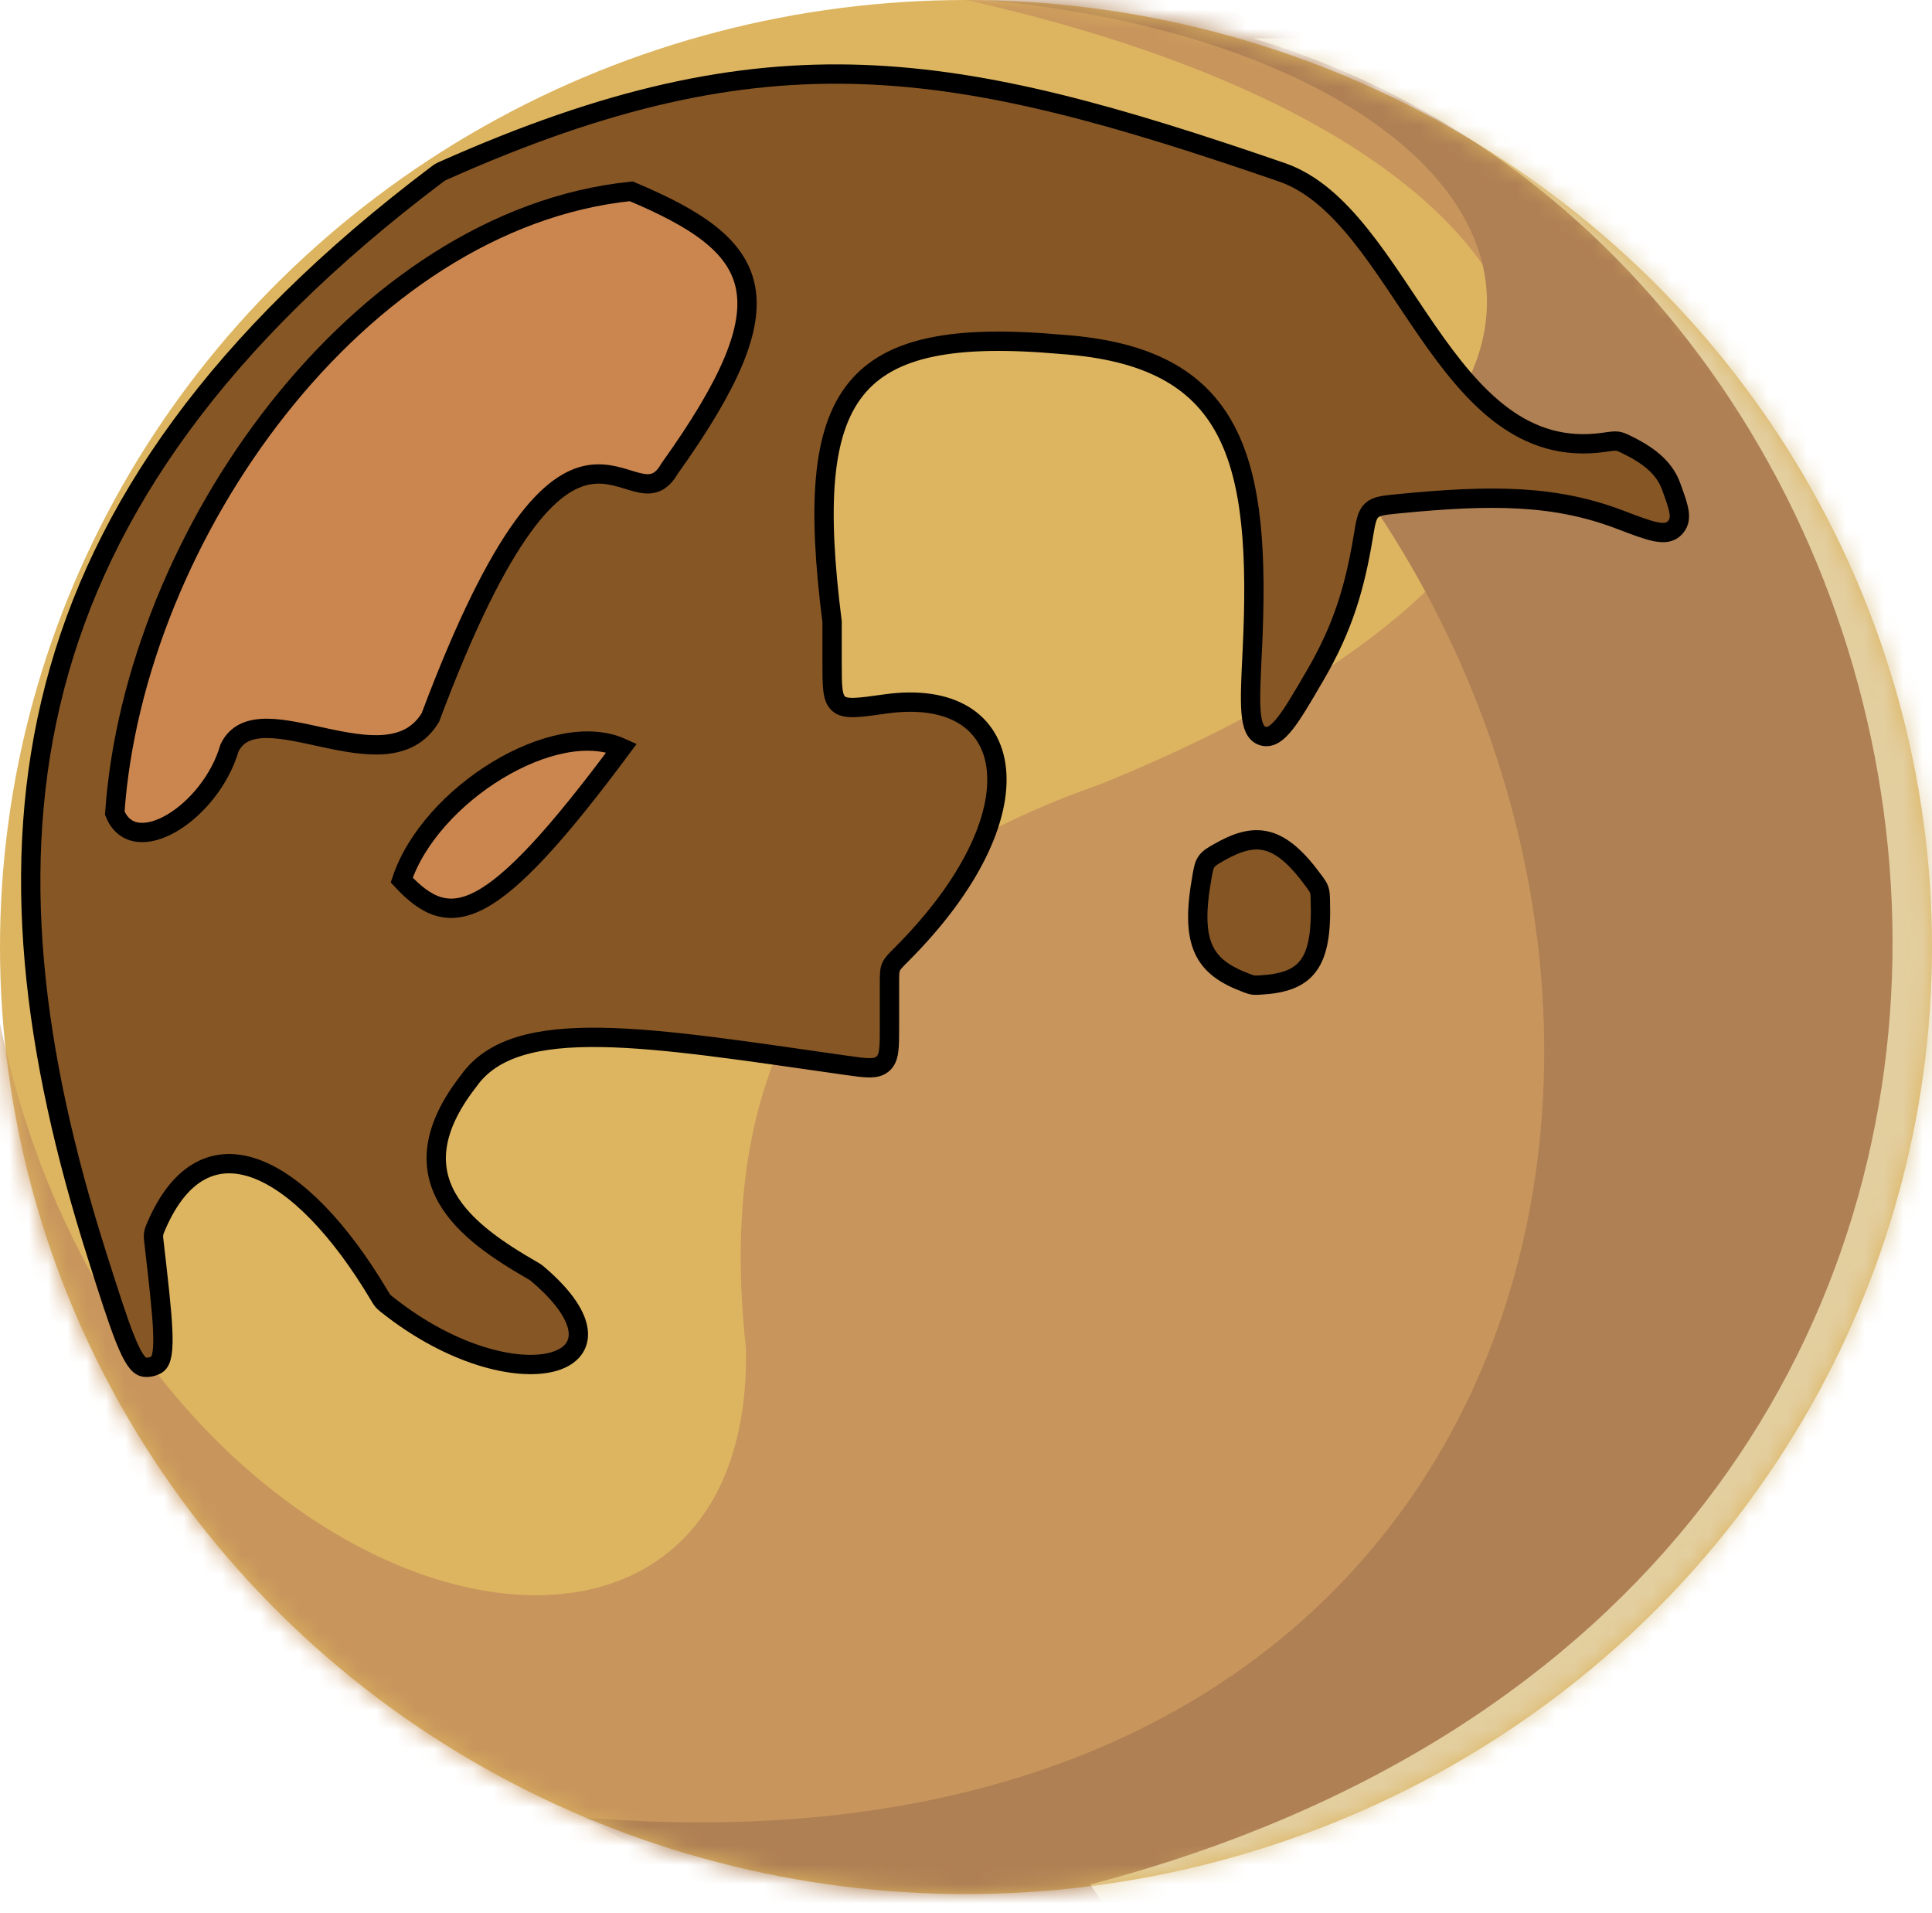 <svg width="100" height="99" viewBox="0 0 100 99" fill="none" xmlns="http://www.w3.org/2000/svg">
<ellipse cx="50" cy="49.01" rx="50" ry="49.01" fill="#DDB560"/>
<mask id="mask0_1646_56" style="mask-type:alpha" maskUnits="userSpaceOnUse" x="0" y="0" width="100" height="99">
<ellipse cx="50" cy="49.01" rx="50" ry="49.01" fill="#DDB560"/>
</mask>
<g mask="url(#mask0_1646_56)">
<path d="M56.931 40.594C91.09 26.733 83.169 7.426 50.001 -0L64.356 -4.951L102.97 22.772L109.406 77.723L67.822 113.366L-3.465 97.029L1.50204e-05 52.97C6.436 84.158 38.979 92.207 38.614 69.802C36.634 51.98 45.554 44.569 56.931 40.594Z" fill="#C8955C"/>
<path d="M70.792 25.743C85.149 14.356 72.772 1.98 50.99 0H75.248L106.436 22.277L98.515 86.139L49.01 104.455L30.198 94.059C78.713 98.02 90.594 54.455 70.792 25.743Z" fill="#AF8054"/>
<path d="M56.436 97.525C114.852 82.178 105.941 14.356 64.852 1.98H95.049L109.901 34.158L90.099 94.554L60.396 103.465L56.436 97.525Z" fill="#E3CE9F"/>
</g>
<path d="M22.591 9.048C0.005 26.099 -1.651 43.986 5.032 65.002C6.235 68.782 6.836 70.672 7.47 70.752C7.688 70.78 7.929 70.728 8.116 70.614C8.662 70.281 8.432 68.285 7.971 64.294C7.949 64.104 7.938 64.008 7.947 63.908C7.95 63.872 7.957 63.827 7.964 63.791C7.985 63.692 8.019 63.613 8.087 63.454C10.585 57.633 15.551 60.191 19.618 67.014L19.618 67.014C19.715 67.177 19.764 67.259 19.824 67.328C19.884 67.397 19.951 67.449 20.085 67.555C26.643 72.734 33.468 70.755 27.862 65.959L27.862 65.959C27.797 65.904 27.765 65.876 27.727 65.849C27.689 65.823 27.65 65.8 27.57 65.754C24.142 63.78 20.3 61.009 24.257 55.941C26.703 52.465 33.579 53.677 43.767 55.127C44.823 55.278 45.35 55.353 45.695 55.054C46.039 54.755 46.039 54.221 46.039 53.153V50.862C46.039 50.443 46.039 50.233 46.115 50.049C46.191 49.866 46.348 49.709 46.661 49.396C53.957 42.093 52.748 35.449 45.809 36.433C44.442 36.627 43.758 36.724 43.414 36.425C43.069 36.126 43.069 35.519 43.069 34.304V32.178C41.55 20.22 43.894 16.834 54.95 17.822C63.922 18.452 65.31 23.687 64.815 33.724C64.678 36.486 64.61 37.866 65.364 38.09C66.117 38.313 66.775 37.182 68.09 34.922C69.534 32.438 70.134 30.349 70.561 27.779C70.686 27.024 70.748 26.646 70.996 26.415C71.243 26.183 71.61 26.147 72.343 26.074C77.268 25.586 80.508 25.619 83.862 26.898C85.426 27.494 86.208 27.793 86.666 27.341C87.124 26.89 86.915 26.318 86.498 25.173C86.193 24.336 85.533 23.666 84.246 23.037C84 22.916 83.877 22.856 83.728 22.833C83.579 22.809 83.396 22.836 83.03 22.889C74.654 24.101 72.617 11.073 66.337 8.911C49.394 3.077 39.861 1.298 22.98 8.818L22.98 8.818C22.877 8.864 22.825 8.887 22.776 8.916C22.727 8.945 22.681 8.979 22.591 9.048L22.591 9.048Z" fill="#865625"/>
<path d="M64.519 50.872C62.285 50.038 61.589 48.85 62.217 45.361C62.288 44.966 62.323 44.769 62.451 44.588C62.578 44.407 62.744 44.312 63.075 44.122C64.986 43.026 66.222 43.155 67.996 45.584C68.153 45.798 68.231 45.905 68.28 46.048C68.329 46.191 68.333 46.326 68.341 46.596V46.596C68.446 49.896 67.631 50.846 65.204 50.977C65.038 50.986 64.956 50.99 64.854 50.975C64.752 50.959 64.674 50.93 64.519 50.872Z" fill="#865625"/>
<path d="M22.591 9.048C0.005 26.099 -1.651 43.986 5.032 65.002C6.235 68.782 6.836 70.672 7.47 70.752C7.688 70.78 7.929 70.728 8.116 70.614C8.662 70.281 8.432 68.285 7.971 64.294C7.949 64.104 7.938 64.008 7.947 63.908C7.95 63.872 7.957 63.827 7.964 63.791C7.985 63.692 8.019 63.613 8.087 63.454C10.585 57.633 15.551 60.191 19.618 67.014L19.618 67.014C19.715 67.177 19.764 67.259 19.824 67.328C19.884 67.397 19.951 67.449 20.085 67.555C26.643 72.734 33.468 70.755 27.862 65.959L27.862 65.959C27.797 65.904 27.765 65.876 27.727 65.849C27.689 65.823 27.65 65.8 27.57 65.754C24.142 63.78 20.3 61.009 24.257 55.941C26.703 52.465 33.579 53.677 43.767 55.127C44.823 55.278 45.35 55.353 45.695 55.054C46.039 54.755 46.039 54.221 46.039 53.153V50.862C46.039 50.443 46.039 50.233 46.115 50.049C46.191 49.866 46.348 49.709 46.661 49.396C53.957 42.093 52.748 35.449 45.809 36.433C44.442 36.627 43.758 36.724 43.414 36.425C43.069 36.126 43.069 35.519 43.069 34.304V32.178C41.55 20.22 43.894 16.834 54.95 17.822C63.922 18.452 65.31 23.687 64.815 33.724C64.678 36.486 64.61 37.866 65.364 38.09C66.117 38.313 66.775 37.182 68.09 34.922C69.534 32.438 70.134 30.349 70.561 27.779C70.686 27.024 70.748 26.646 70.996 26.415C71.243 26.183 71.61 26.147 72.343 26.074C77.268 25.586 80.508 25.619 83.862 26.898C85.426 27.494 86.208 27.793 86.666 27.341C87.124 26.89 86.915 26.318 86.498 25.173C86.193 24.336 85.533 23.666 84.246 23.037C84 22.916 83.877 22.856 83.728 22.833C83.579 22.809 83.396 22.836 83.03 22.889C74.654 24.101 72.617 11.073 66.337 8.911C49.394 3.077 39.861 1.298 22.98 8.818L22.98 8.818C22.877 8.864 22.825 8.887 22.776 8.916C22.727 8.945 22.681 8.979 22.591 9.048L22.591 9.048Z" stroke="black"/>
<path d="M64.519 50.872C62.285 50.038 61.589 48.85 62.217 45.361C62.288 44.966 62.323 44.769 62.451 44.588C62.578 44.407 62.744 44.312 63.075 44.122C64.986 43.026 66.222 43.155 67.996 45.584C68.153 45.798 68.231 45.905 68.28 46.048C68.329 46.191 68.333 46.326 68.341 46.596V46.596C68.446 49.896 67.631 50.846 65.204 50.977C65.038 50.986 64.956 50.99 64.854 50.975C64.752 50.959 64.674 50.93 64.519 50.872Z" stroke="black"/>
<path d="M32.673 9.901C18.591 11.34 6.931 27.723 5.941 42.079C6.931 44.554 10.891 42.079 11.881 38.703C13.366 35.644 20.026 40.88 22.277 37.129C29.703 17.327 32.673 27.723 34.653 24.257C40.948 15.449 39.497 12.767 32.673 9.901Z" fill="#CB864F"/>
<path d="M20.792 45.544C22.277 41.089 28.713 37.129 32.178 38.703C25.357 47.888 23.284 48.228 20.792 45.544Z" fill="#CB864F"/>
<path d="M32.673 9.901C18.591 11.34 6.931 27.723 5.941 42.079C6.931 44.554 10.891 42.079 11.881 38.703C13.366 35.644 20.026 40.88 22.277 37.129C29.703 17.327 32.673 27.723 34.653 24.257C40.948 15.449 39.497 12.767 32.673 9.901Z" stroke="black"/>
<path d="M20.792 45.544C22.277 41.089 28.713 37.129 32.178 38.703C25.357 47.888 23.284 48.228 20.792 45.544Z" stroke="black"/>
</svg>
